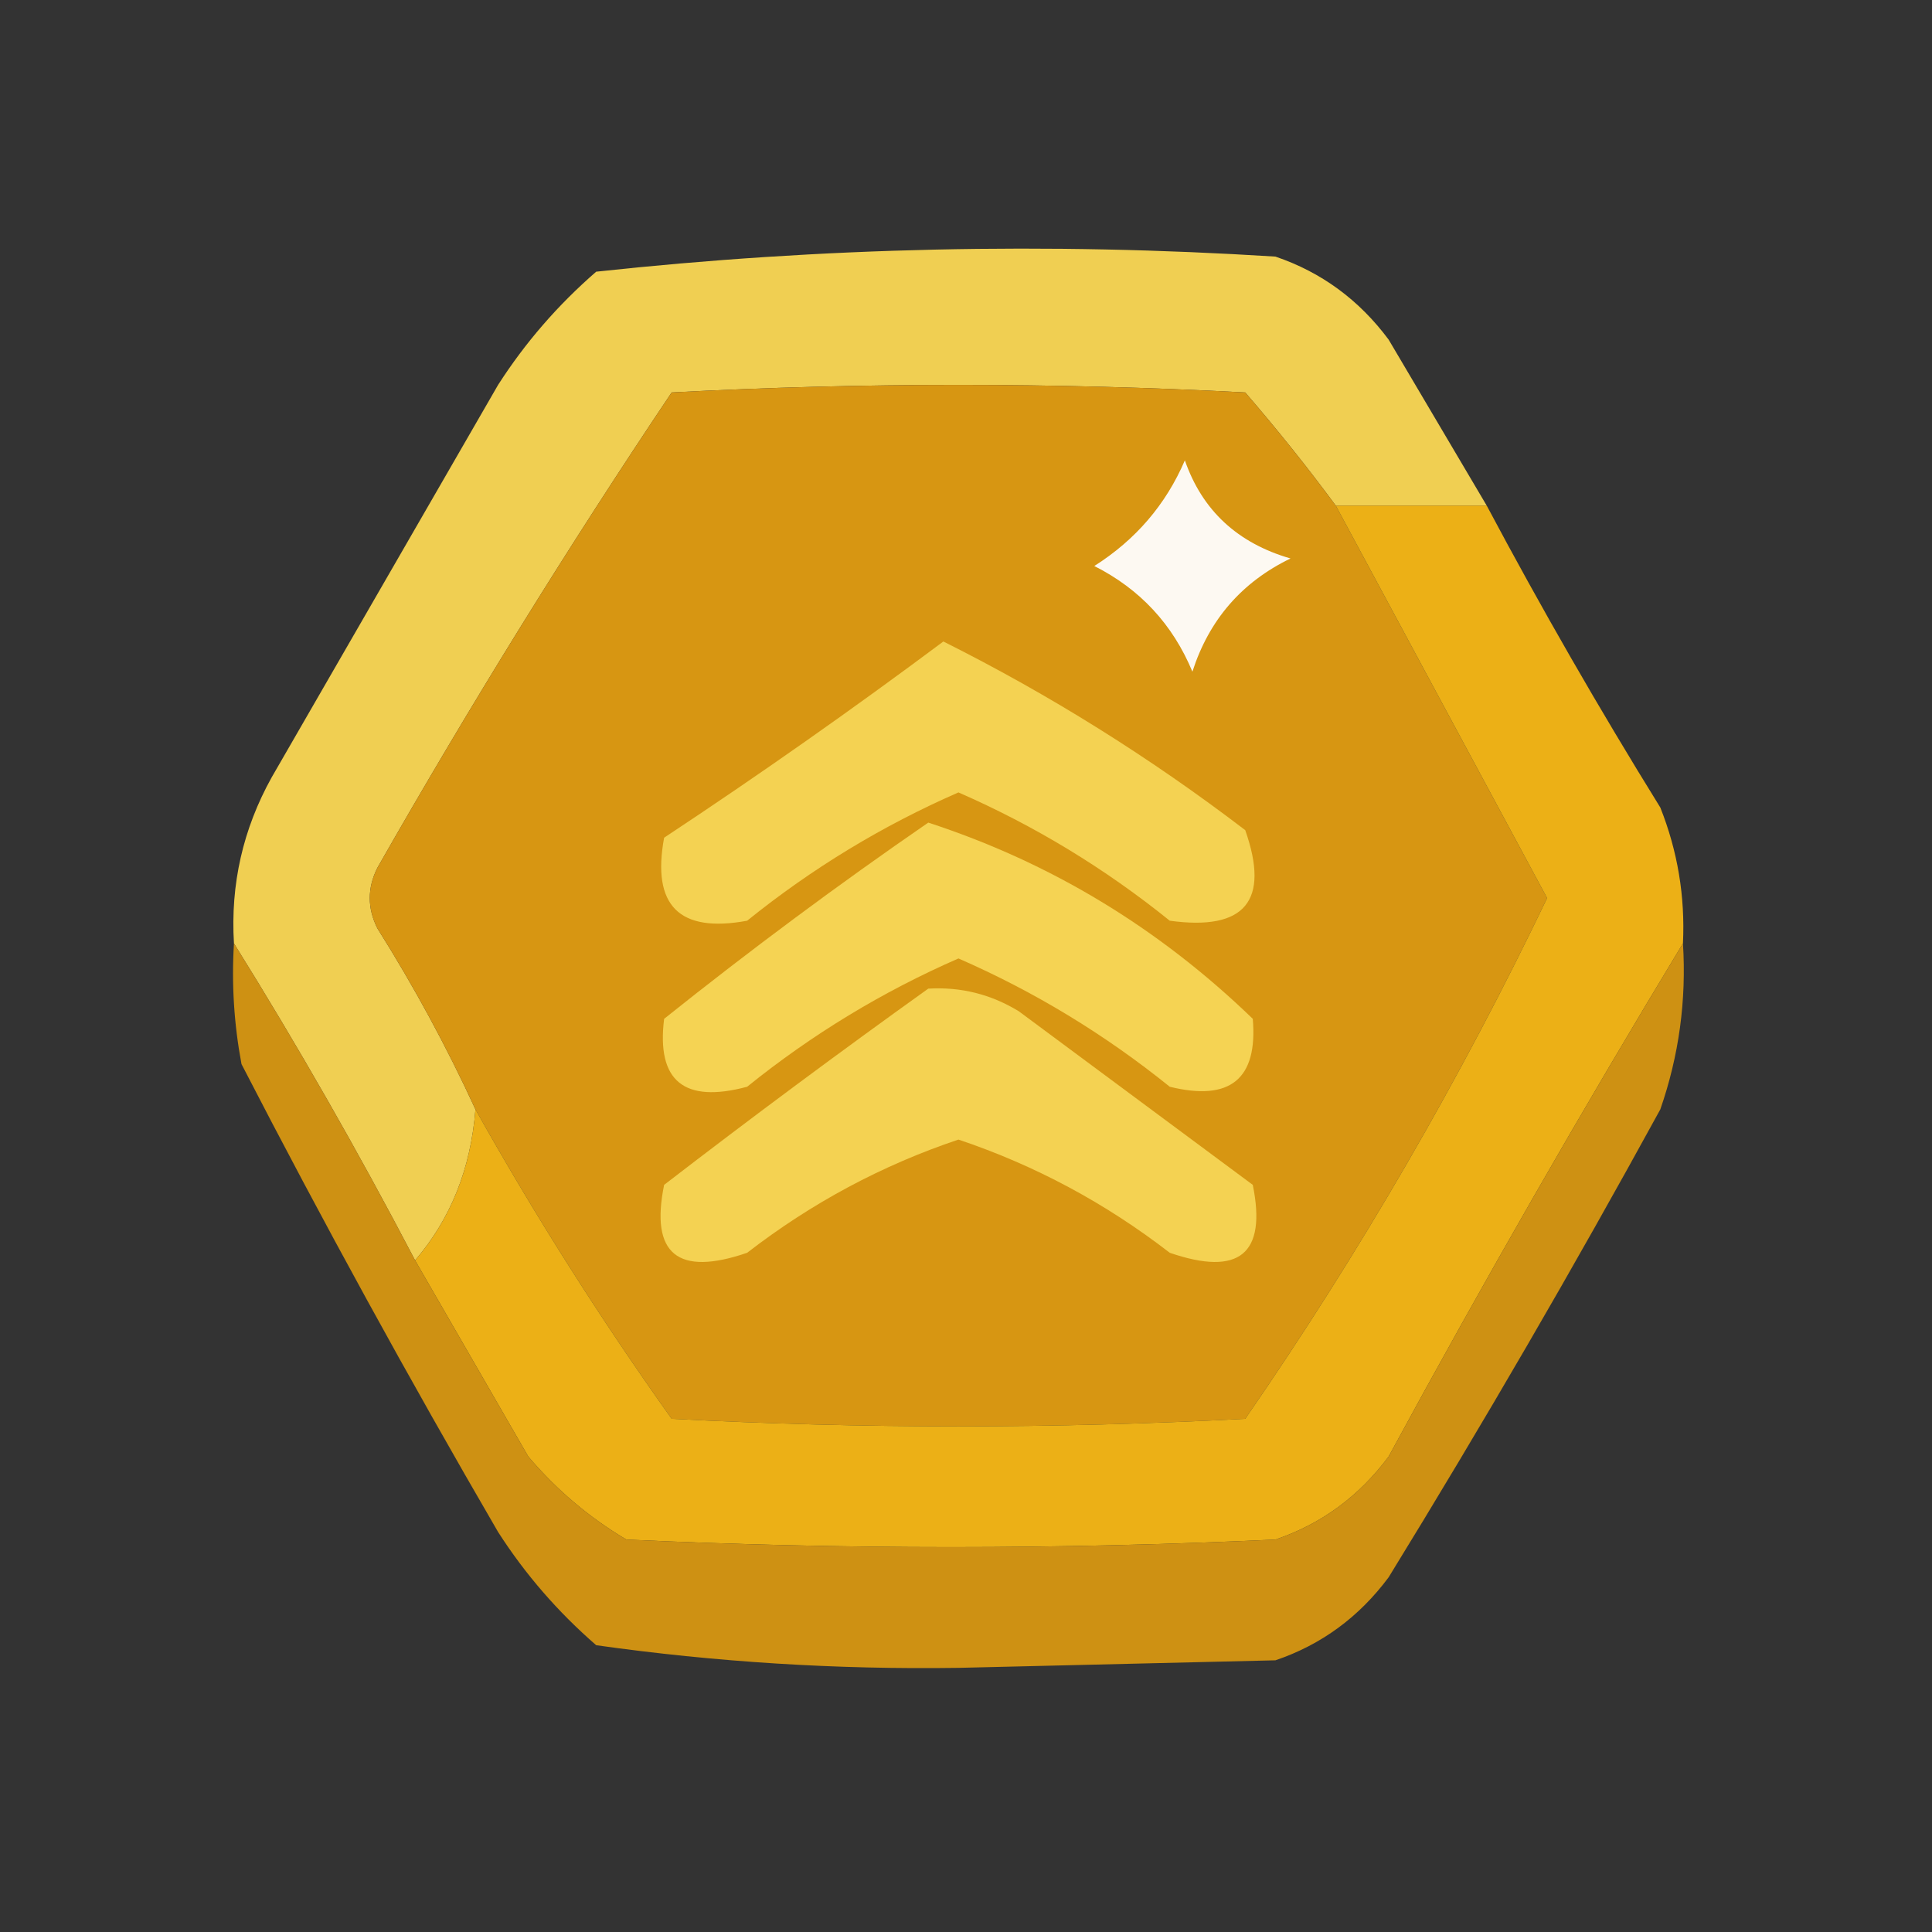 <?xml version="1.0" encoding="UTF-8"?>
<!DOCTYPE svg PUBLIC "-//W3C//DTD SVG 1.1//EN" "http://www.w3.org/Graphics/SVG/1.1/DTD/svg11.dtd">
<svg xmlns="http://www.w3.org/2000/svg" version="1.1" width="128px" height="128px" style="shape-rendering:geometricPrecision; text-rendering:geometricPrecision; image-rendering:optimizeQuality; fill-rule:evenodd; clip-rule:evenodd" xmlns:xlink="http://www.w3.org/1999/xlink">
<rect width="100%" height="100%" fill="#333333" stroke="none"/>
<g><path style="opacity:0.972" fill="#f5d454" d="M 98.5,33.5 C 95.167,33.5 91.833,33.5 88.5,33.5C 86.639,30.978 84.639,28.478 82.5,26C 69.833,25.333 57.167,25.333 44.5,26C 37.624,36.249 31.124,46.749 25,57.5C 24.333,58.833 24.333,60.167 25,61.5C 27.433,65.367 29.6,69.367 31.5,73.5C 31.191,77.423 29.858,80.757 27.5,83.5C 23.738,76.302 19.738,69.302 15.5,62.5C 15.263,58.59 16.096,54.923 18,51.5C 23,42.833 28,34.167 33,25.5C 34.793,22.705 36.96,20.205 39.5,18C 54.432,16.383 69.432,16.049 84.5,17C 87.54,18.031 90.04,19.865 92,22.5C 94.178,26.194 96.345,29.861 98.5,33.5 Z"/></g>
<g><path style="opacity:1" fill="#d79612" d="M 88.5,33.5 C 93.159,42.15 97.825,50.816 102.5,59.5C 96.733,71.535 90.067,83.035 82.5,94C 69.833,94.667 57.167,94.667 44.5,94C 39.767,87.356 35.434,80.522 31.5,73.5C 29.6,69.367 27.433,65.367 25,61.5C 24.333,60.167 24.333,58.833 25,57.5C 31.124,46.749 37.624,36.249 44.5,26C 57.167,25.333 69.833,25.333 82.5,26C 84.639,28.478 86.639,30.978 88.5,33.5 Z"/></g>
<g><path style="opacity:1" fill="#fdf9f2" d="M 78.5,30.5 C 79.652,33.815 81.985,35.982 85.5,37C 82.272,38.563 80.105,41.063 79,44.5C 77.695,41.362 75.529,39.029 72.5,37.5C 75.243,35.761 77.243,33.427 78.5,30.5 Z"/></g>
<g><path style="opacity:0.991" fill="#eeb117" d="M 88.5,33.5 C 91.833,33.5 95.167,33.5 98.5,33.5C 102.106,40.279 105.939,46.945 110,53.5C 111.149,56.393 111.649,59.393 111.5,62.5C 104.774,73.608 98.274,84.941 92,96.5C 90.04,99.135 87.54,100.969 84.5,102C 70.167,102.667 55.833,102.667 41.5,102C 39.04,100.542 36.873,98.709 35,96.5C 32.488,92.139 29.988,87.806 27.5,83.5C 29.858,80.757 31.191,77.423 31.5,73.5C 35.434,80.522 39.767,87.356 44.5,94C 57.167,94.667 69.833,94.667 82.5,94C 90.067,83.035 96.733,71.535 102.5,59.5C 97.825,50.816 93.159,42.15 88.5,33.5 Z"/></g>
<g><path style="opacity:1" fill="#f4d252" d="M 62.5,42.5 C 69.531,46.02 76.197,50.186 82.5,55C 84.15,59.686 82.484,61.686 77.5,61C 73.204,57.534 68.538,54.701 63.5,52.5C 58.462,54.701 53.796,57.534 49.5,61C 45,61.833 43.167,60 44,55.5C 50.346,51.304 56.513,46.97 62.5,42.5 Z"/></g>
<g><path style="opacity:1" fill="#f5d353" d="M 61.5,54.5 C 69.597,57.139 76.764,61.472 83,67.5C 83.339,71.487 81.506,72.987 77.5,72C 73.204,68.534 68.538,65.701 63.5,63.5C 58.462,65.701 53.796,68.534 49.5,72C 45.319,73.12 43.486,71.62 44,67.5C 49.734,62.918 55.568,58.585 61.5,54.5 Z"/></g>
<g><path style="opacity:0.944" fill="#d79611" d="M 15.5,62.5 C 19.738,69.302 23.738,76.302 27.5,83.5C 29.988,87.806 32.488,92.139 35,96.5C 36.873,98.709 39.04,100.542 41.5,102C 55.833,102.667 70.167,102.667 84.5,102C 87.54,100.969 90.04,99.135 92,96.5C 98.274,84.941 104.774,73.608 111.5,62.5C 111.737,66.273 111.237,69.94 110,73.5C 104.252,83.997 98.252,94.33 92,104.5C 90.04,107.135 87.54,108.969 84.5,110C 77.5,110.167 70.5,110.333 63.5,110.5C 55.427,110.619 47.427,110.119 39.5,109C 36.96,106.795 34.793,104.295 33,101.5C 27.065,91.295 21.398,80.962 16,70.5C 15.503,67.854 15.336,65.187 15.5,62.5 Z"/></g>
<g><path style="opacity:1" fill="#f4d252" d="M 61.5,65.5 C 63.655,65.372 65.655,65.872 67.5,67C 72.667,70.833 77.833,74.667 83,78.5C 83.934,83.083 82.1,84.583 77.5,83C 73.225,79.697 68.559,77.197 63.5,75.5C 58.441,77.197 53.775,79.697 49.5,83C 44.9,84.583 43.066,83.083 44,78.5C 49.812,74.024 55.645,69.691 61.5,65.5 Z"/></g>
</svg>
